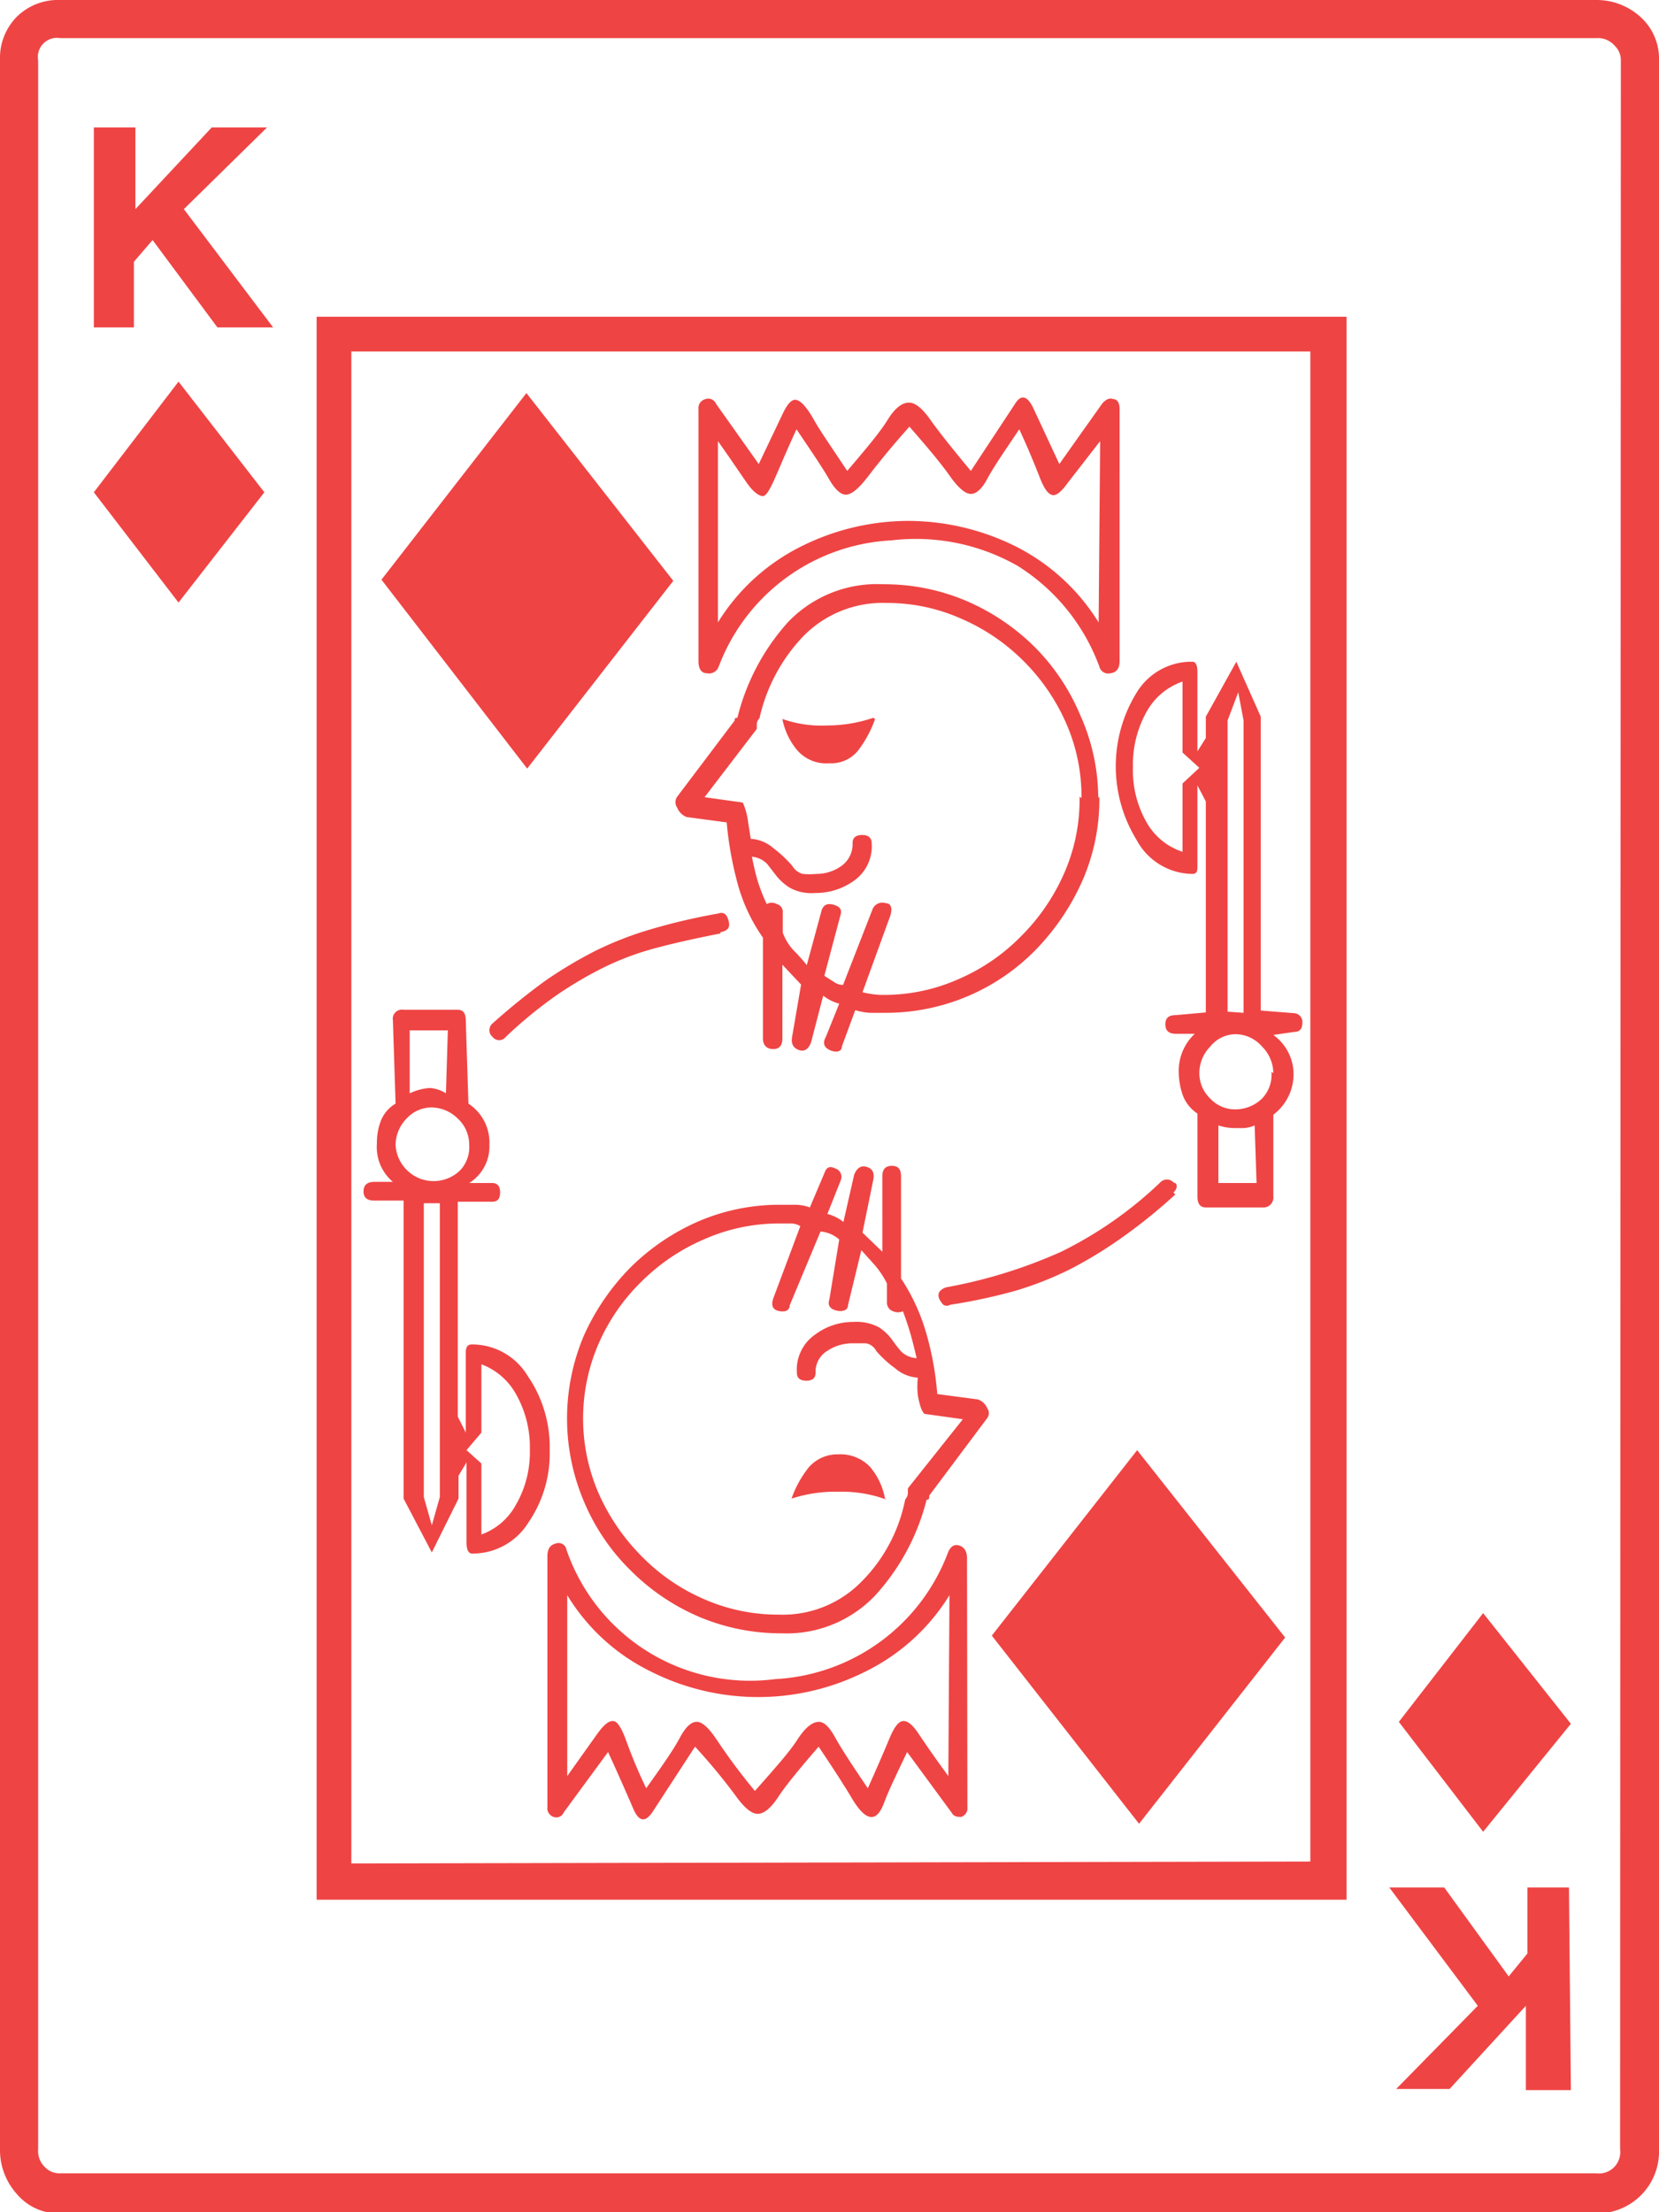 <svg xmlns="http://www.w3.org/2000/svg" viewBox="0 0 43.49 57.97">
  <g id="Layer_2" data-name="Layer 2">
    <g id="Layer_1-2" data-name="Layer 1">
      <path d="M43.49,56.32A1.62,1.62,0,0,1,41.84,58H1.58a1.43,1.43,0,0,1-1.14-.51A1.72,1.72,0,0,1,0,56.32V1.58A1.54,1.54,0,0,1,.44.44,1.54,1.54,0,0,1,1.58,0H41.84A1.71,1.71,0,0,1,43,.44a1.47,1.47,0,0,1,.49,1.14Zm-1-54.74a.52.52,0,0,0-.16-.38A.58.58,0,0,0,41.84,1H1.58A.5.5,0,0,0,1,1.58V56.32a.58.58,0,0,0,.18.47.52.52,0,0,0,.38.16H41.84a.56.56,0,0,0,.63-.63Zm-35.33,7H5.7L4,6.29l-.49.57V8.58H2.46V3.34H3.55V5.48l2-2.14H7L4.82,5.48ZM6.93,12.9,4.68,15.79,2.46,12.9,4.68,10ZM35.3,49.78H8.3V8.3h27Zm-.95-1V9.21H9.21V48.83ZM14.41,38a3.2,3.2,0,0,1-.56,1.9,1.72,1.72,0,0,1-1.47.81c-.1,0-.15-.1-.15-.29V38.32l-.21.35v.6l-.7,1.41-.74-1.41V31.46H9.81c-.19,0-.28-.08-.28-.24s.09-.25.28-.25h.49a1.19,1.19,0,0,1-.42-1,1.63,1.63,0,0,1,.1-.59.91.91,0,0,1,.39-.46l-.07-2.18a.24.24,0,0,1,.28-.28H12c.14,0,.21.09.21.28l.07,2.18A1.22,1.22,0,0,1,12.83,30a1.13,1.13,0,0,1-.53,1h.6c.14,0,.21.08.21.25s-.07.24-.21.24H12v5.63l.21.42V35.44q0-.21.15-.21a1.7,1.7,0,0,1,1.47.82A3.29,3.29,0,0,1,14.41,38Zm3.24-22.78-3.83,4.92L10,15.19l3.8-4.89ZM12.3,30a.93.93,0,0,0-.29-.68,1,1,0,0,0-.69-.3.89.89,0,0,0-.67.3,1,1,0,0,0-.28.68,1,1,0,0,0,1,.95,1,1,0,0,0,.69-.28A.88.88,0,0,0,12.3,30Zm-.56-3h-1v1.65a1.44,1.44,0,0,1,.53-.14.9.9,0,0,1,.42.14Zm-.21,12.23v-7.7h-.42v7.7l.21.74ZM13.89,38a2.82,2.82,0,0,0-.37-1.48,1.73,1.73,0,0,0-.9-.77v1.79l-.39.46.39.35v1.86a1.68,1.68,0,0,0,.9-.77A2.75,2.75,0,0,0,13.89,38Zm5-13.54c-.61.12-1.16.24-1.65.37a7.38,7.38,0,0,0-1.39.51,10.11,10.11,0,0,0-1.29.76,11.61,11.61,0,0,0-1.3,1.07.22.22,0,0,1-.35,0,.23.23,0,0,1,0-.35,17.61,17.61,0,0,1,1.37-1.11,11.32,11.32,0,0,1,1.36-.81,9,9,0,0,1,1.46-.56,15.7,15.7,0,0,1,1.72-.4c.14-.05.23,0,.28.19S19.07,24.39,18.88,24.43Zm6.47,22.89a.24.24,0,0,1-.16.26c-.11,0-.19,0-.26-.12l-1.16-1.58c-.29.61-.48,1-.6,1.32s-.24.4-.37.38-.29-.17-.48-.49-.48-.77-.87-1.35c-.5.58-.85,1-1.06,1.32s-.39.44-.54.44-.34-.15-.55-.44a15.56,15.56,0,0,0-1.09-1.32l-1.12,1.72q-.29.42-.51-.12c-.16-.37-.37-.85-.65-1.46l-1.16,1.58a.21.21,0,0,1-.27.12.24.24,0,0,1-.16-.26V40.78q0-.28.21-.33a.21.21,0,0,1,.29.16A5.09,5.09,0,0,0,20.32,44a5.13,5.13,0,0,0,4.54-3.34c.07-.15.17-.2.29-.16s.2.14.2.33Zm-1-8.16c0,.07,0,.11-.07.11a5.82,5.82,0,0,1-1.34,2.5,3.2,3.2,0,0,1-2.46,1,5.51,5.51,0,0,1-2.18-.44,5.69,5.69,0,0,1-1.79-1.22,5.5,5.5,0,0,1-1.21-1.79,5.56,5.56,0,0,1,0-4.36,6.07,6.07,0,0,1,1.23-1.79A5.85,5.85,0,0,1,18.32,32a5.38,5.38,0,0,1,2.14-.43h.39a1.14,1.14,0,0,1,.38.07l.39-.92c.05-.14.14-.17.28-.1a.23.23,0,0,1,.14.31l-.35.88a1.14,1.14,0,0,1,.42.21l.28-1.23c.07-.19.19-.26.34-.21s.2.16.16.35l-.28,1.37.52.5V30.83c0-.19.08-.28.25-.28s.24.09.24.28V33.5a5.2,5.2,0,0,1,.66,1.43,8,8,0,0,1,.29,1.6l1.06.14a.41.41,0,0,1,.25.23.22.22,0,0,1,0,.26Zm.53,2.61a5.35,5.35,0,0,1-2.2,2,6.25,6.25,0,0,1-5.63,0,5.27,5.27,0,0,1-2.19-2v4.74l.79-1.11q.26-.36.42-.33c.1,0,.21.18.32.47a13.46,13.46,0,0,0,.54,1.29c.42-.59.71-1,.88-1.32s.32-.43.46-.42.31.17.51.47a15.57,15.57,0,0,0,1,1.34c.52-.59.89-1,1.11-1.34s.4-.46.55-.47.29.13.45.42.45.73.85,1.32c.25-.56.44-1,.56-1.29s.23-.45.35-.47.26.09.42.33.42.62.78,1.11Zm.35-4.61-1-.14c-.07-.05-.13-.21-.18-.49a2.18,2.18,0,0,1,0-.46,1,1,0,0,1-.6-.25,2.77,2.77,0,0,1-.49-.45.38.38,0,0,0-.27-.2h-.37a1.18,1.18,0,0,0-.63.19.64.64,0,0,0-.32.58q0,.21-.24.21c-.17,0-.25-.07-.25-.21a1.12,1.12,0,0,1,.48-1,1.66,1.66,0,0,1,1-.33,1.26,1.26,0,0,1,.67.14,1.3,1.3,0,0,1,.34.32c.08.11.16.22.24.31a.63.63,0,0,0,.41.18c-.05-.21-.1-.42-.16-.63s-.13-.41-.2-.6a.32.32,0,0,1-.26,0,.24.24,0,0,1-.16-.23v-.5a2.39,2.39,0,0,0-.31-.47l-.36-.4-.35,1.44c0,.14-.15.18-.31.14s-.23-.14-.18-.28L22,32.48a.85.85,0,0,0-.49-.21l-.81,1.94c0,.14-.14.18-.3.14s-.19-.17-.12-.35l.7-1.87a.48.48,0,0,0-.24-.07h-.32a4.84,4.84,0,0,0-1.95.41,5.24,5.24,0,0,0-1.63,1.09,5.14,5.14,0,0,0-1.13,1.61,4.92,4.92,0,0,0,0,4,5.47,5.47,0,0,0,1.13,1.63,5.12,5.12,0,0,0,1.63,1.11,4.83,4.83,0,0,0,1.95.4,2.89,2.89,0,0,0,2.16-.86,4.2,4.2,0,0,0,1.15-2.16.26.26,0,0,0,.07-.16V39Zm3.58-16.28a5.32,5.32,0,0,1-.45,2.18,6.22,6.22,0,0,1-1.22,1.8,5.49,5.49,0,0,1-3.92,1.65h-.42a1.54,1.54,0,0,1-.39-.07l-.35.95c0,.14-.15.17-.31.1s-.2-.19-.11-.35L22,26.3a1.14,1.14,0,0,1-.42-.21l-.32,1.23c-.07.18-.18.25-.33.19s-.2-.18-.16-.37L21,25.8l-.49-.52v1.93c0,.19-.08.28-.24.28S20,27.4,20,27.21V24.57a4.51,4.51,0,0,1-.67-1.44,9.16,9.16,0,0,1-.28-1.58L18,21.41a.44.44,0,0,1-.25-.25.25.25,0,0,1,0-.28l1.51-2c0-.05,0-.07.07-.07a5.84,5.84,0,0,1,1.32-2.5,3.23,3.23,0,0,1,2.51-1,5.48,5.48,0,0,1,2.18.44,5.76,5.76,0,0,1,1.78,1.2,5.57,5.57,0,0,1,1.19,1.77A5.34,5.34,0,0,1,28.79,20.88Zm.53-3.58c0,.18-.08.29-.23.31a.24.24,0,0,1-.3-.17,5.25,5.25,0,0,0-2.14-2.64,5.39,5.39,0,0,0-3.31-.67,5.12,5.12,0,0,0-4.53,3.31.27.27,0,0,1-.32.17c-.14,0-.21-.13-.21-.31V10.72a.24.24,0,0,1,.18-.26.22.22,0,0,1,.28.12l1.12,1.58.62-1.3c.13-.28.25-.41.37-.38s.27.19.45.51.49.76.88,1.35c.5-.59.85-1,1.06-1.34s.4-.45.56-.45.35.15.56.45.57.75,1.06,1.34l1.16-1.76c.16-.26.33-.21.49.14l.67,1.44,1.12-1.58q.15-.18.3-.12c.11,0,.16.12.16.26Zm-1,3.58a4.75,4.75,0,0,0-.42-2,5.3,5.3,0,0,0-1.13-1.62,5.24,5.24,0,0,0-1.63-1.09,4.76,4.76,0,0,0-1.92-.4,2.91,2.91,0,0,0-2.18.86,4.53,4.53,0,0,0-1.16,2.16.23.23,0,0,0-.07.14v.14l-1.37,1.79,1,.14s.1.19.14.5l.07.45a1,1,0,0,1,.6.25,3.19,3.19,0,0,1,.49.46.46.46,0,0,0,.27.21,1.9,1.9,0,0,0,.37,0,1.12,1.12,0,0,0,.65-.21.7.7,0,0,0,.29-.6c0-.14.09-.21.25-.21s.25.07.25.21a1.1,1.1,0,0,1-.48,1,1.71,1.71,0,0,1-1,.31,1.17,1.17,0,0,1-.67-.14,1.43,1.43,0,0,1-.34-.3l-.24-.31a.62.62,0,0,0-.41-.2c.05.24.1.46.16.66a4.66,4.66,0,0,0,.23.58.26.26,0,0,1,.26,0,.21.21,0,0,1,.16.23v.52a1.38,1.38,0,0,0,.28.46,4.4,4.4,0,0,1,.35.39l.39-1.44c.05-.14.15-.19.32-.14s.22.14.17.28l-.42,1.58.25.16a.43.43,0,0,0,.24.08l.78-2a.28.28,0,0,1,.35-.14c.14,0,.17.16.1.35L22.61,26a2.2,2.2,0,0,0,.59.07,4.77,4.77,0,0,0,1.92-.41,5.12,5.12,0,0,0,1.63-1.11,5.35,5.35,0,0,0,1.13-1.63A4.77,4.77,0,0,0,28.3,20.88Zm.49-9.35L28,12.64c-.17.24-.31.36-.42.33s-.21-.17-.32-.45-.28-.71-.54-1.27c-.4.59-.68,1-.84,1.3s-.32.41-.46.39-.32-.18-.53-.48-.56-.72-1.05-1.28c-.5.56-.85,1-1.08,1.3s-.41.46-.56.48-.31-.13-.47-.41-.45-.71-.85-1.3c-.26.56-.44,1-.56,1.27S20.09,13,20,13s-.24-.09-.41-.33-.42-.62-.77-1.11v4.75a5.38,5.38,0,0,1,2.2-2,6.28,6.28,0,0,1,2.79-.66,6.35,6.35,0,0,1,2.8.66,5.42,5.42,0,0,1,2.19,2Zm-5.9,7.28a3,3,0,0,1-.44.82.9.9,0,0,1-.76.34,1,1,0,0,1-.84-.34,1.79,1.79,0,0,1-.39-.82,3.1,3.1,0,0,0,1.18.17A3.74,3.74,0,0,0,22.89,18.81Zm.31,20.46A3.36,3.36,0,0,0,22,39.09a3.71,3.71,0,0,0-1.25.18,2.75,2.75,0,0,1,.46-.83,1,1,0,0,1,.77-.33,1.07,1.07,0,0,1,.83.33A1.79,1.79,0,0,1,23.2,39.27Zm7.56-8a14.22,14.22,0,0,1-1.37,1.11,11.42,11.42,0,0,1-1.35.83,8.88,8.88,0,0,1-1.46.58,14.32,14.32,0,0,1-1.72.37.17.17,0,0,1-.18,0,.57.57,0,0,1-.11-.16.21.21,0,0,1,0-.17.34.34,0,0,1,.2-.13,13,13,0,0,0,3-.93,10.39,10.39,0,0,0,2.59-1.81.24.24,0,0,1,.36,0C30.87,31,30.88,31.14,30.76,31.25Zm2.88,11.61-3.83,4.88L26,42.86,29.81,38Zm-.31-15.79a1.27,1.27,0,0,1,.53,1,1.33,1.33,0,0,1-.53,1.09v2.14a.26.26,0,0,1-.28.29H31.61c-.15,0-.22-.1-.22-.29V29.18a1,1,0,0,1-.38-.47,1.88,1.88,0,0,1-.11-.62,1.33,1.33,0,0,1,.42-1h-.49c-.19,0-.28-.08-.28-.25s.09-.24.28-.24l.78-.07V21l-.22-.42v2.08c0,.16,0,.24-.14.24A1.68,1.68,0,0,1,29.79,22a3.68,3.68,0,0,1,0-3.84,1.68,1.68,0,0,1,1.46-.82c.1,0,.14.09.14.28v2.07l.22-.35v-.56l.8-1.44.64,1.44v7.7l.88.07a.23.23,0,0,1,.21.26c0,.15-.07.23-.21.23Zm-1.94-7L31,19.72V17.86a1.71,1.71,0,0,0-.93.77,2.82,2.82,0,0,0-.37,1.48,2.72,2.72,0,0,0,.37,1.46,1.67,1.67,0,0,0,.93.75V20.53Zm1.94,8a1,1,0,0,0-.3-.7.93.93,0,0,0-.69-.32.86.86,0,0,0-.66.32,1,1,0,0,0-.29.7.92.92,0,0,0,.29.67.88.88,0,0,0,.66.28,1,1,0,0,0,.69-.28A.89.89,0,0,0,33.33,28.09Zm-.49,1.37a.79.79,0,0,1-.29.07h-.21a1.33,1.33,0,0,1-.45-.07V31h1Zm-.29-2.95V18.88l-.14-.74-.28.74v7.63Zm8.58,28.23H40V52.56l-2,2.18H36.6l2.14-2.18-2.32-3.1h1.44l1.69,2.33.49-.6V49.46h1.09Zm0-9.6L38.88,48l-2.21-2.88,2.21-2.85Z" style="fill: #ef4444"/>
    </g>
  </g>
</svg>
